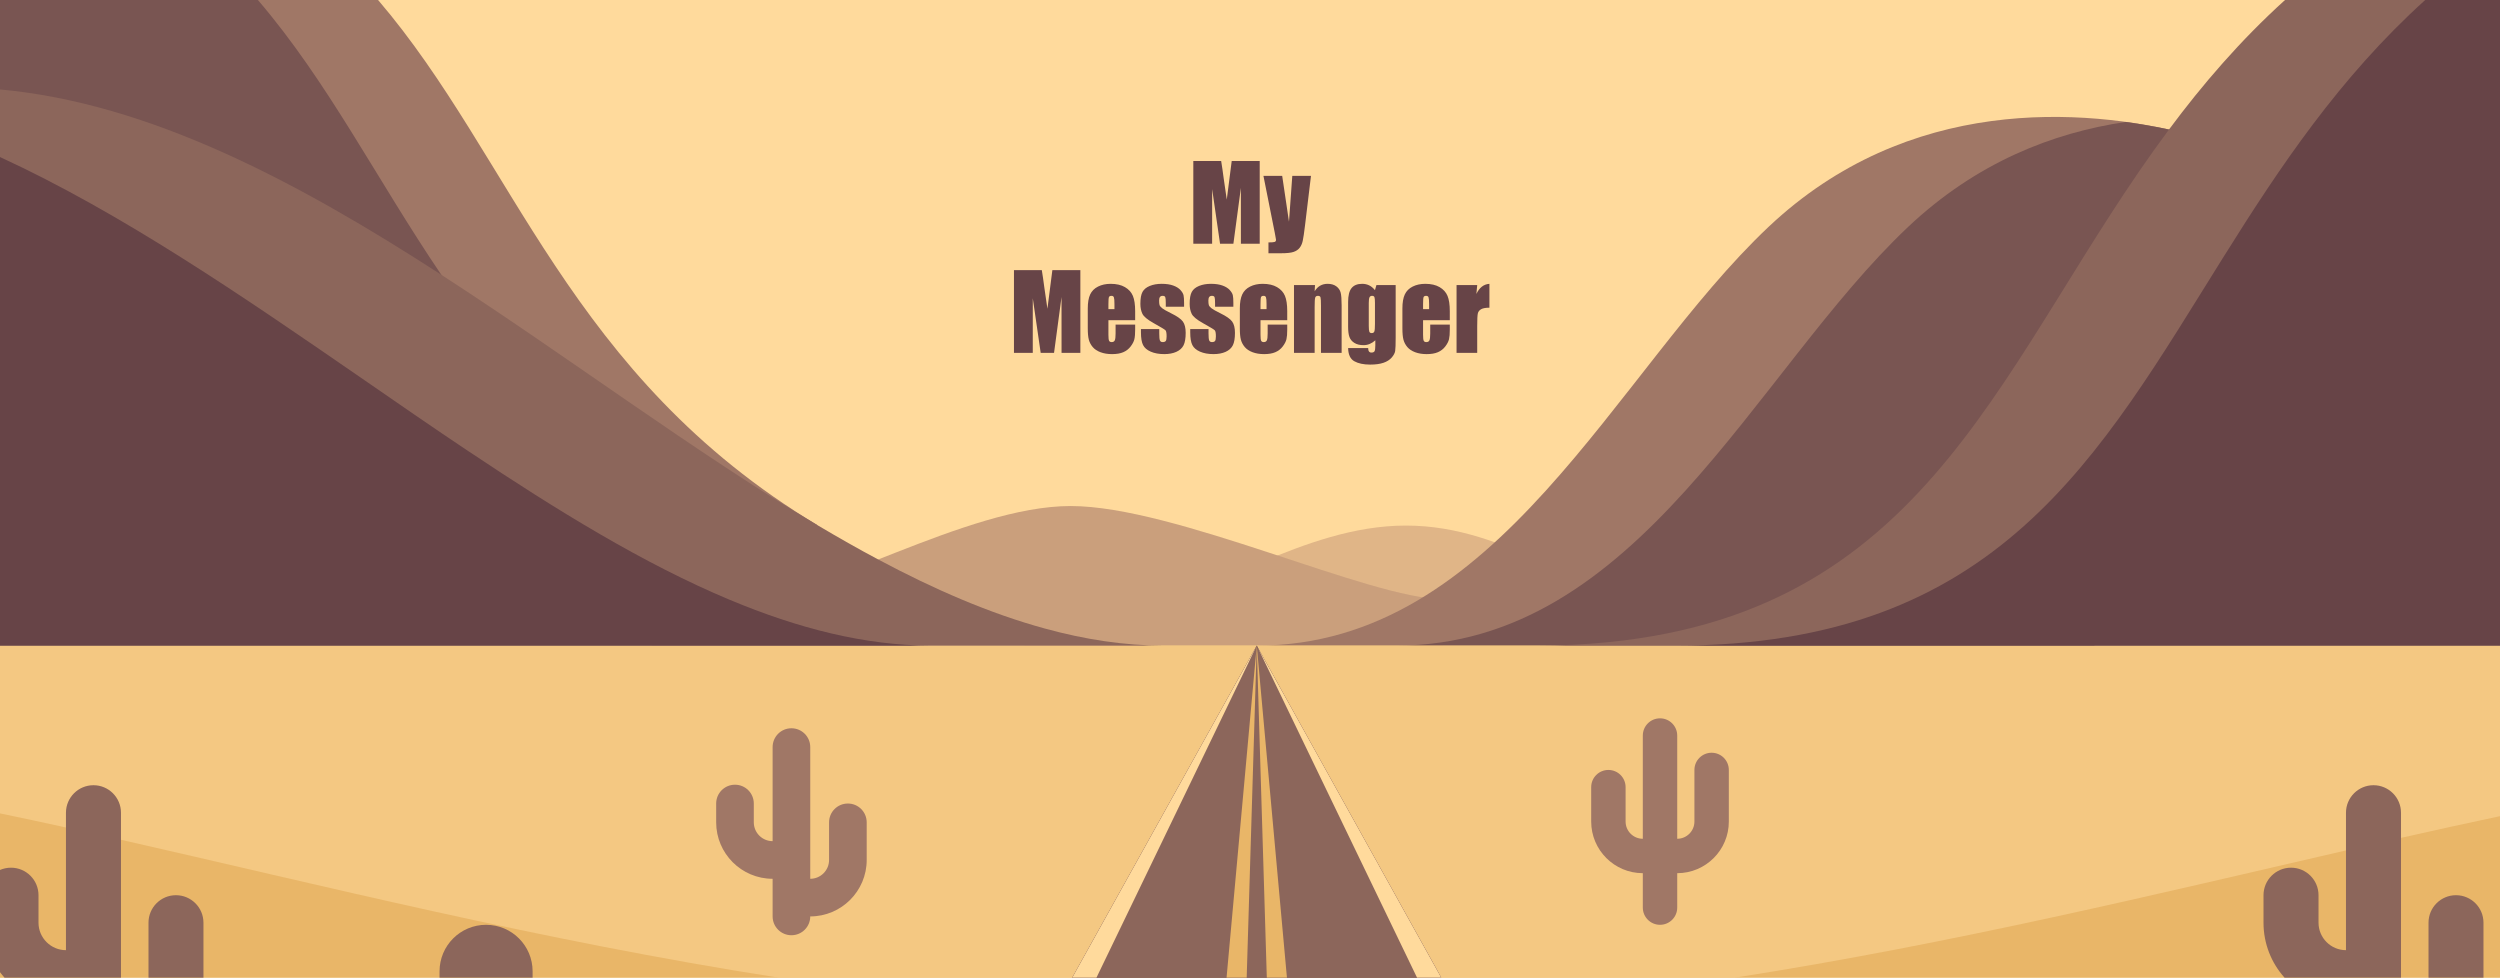 <?xml version="1.0" encoding="utf-8"?>
<!-- Generator: Adobe Illustrator 22.1.0, SVG Export Plug-In . SVG Version: 6.00 Build 0)  -->
<svg version="1.1" xmlns="http://www.w3.org/2000/svg" xmlns:xlink="http://www.w3.org/1999/xlink" x="0px" y="0px"
	 viewBox="0 0 429.82 168.09" style="enable-background:new 0 0 429.82 168.09;" xml:space="preserve">
<style type="text/css">
	.st0{fill:#FFDA9C;}
	.st1{fill:#E0B587;}
	.st2{fill:#CA9F7C;}
	.st3{fill:#A07766;}
	.st4{fill:#795552;}
	.st5{fill:#E9B668;}
	.st6{opacity:0.5;}
	.st7{fill:#674447;}
	.st8{fill:#8C665B;}
</style>
<g id="Capa_1">
	<g>
		<g>
			<path class="st0" d="M247.78,168.09H0V0h429.82v168.09H247.79"/>
		</g>
		<g>
			<path class="st1" d="M285.403,103c-13.333,0-25.667-12.641-43.667-12.641S208.405,103,195.905,103
				s-19.835,8-19.835,8H275.737L285.403,103z"/>
		</g>
		<g>
			<path class="st2" d="M248.07,103c-12.5,0-46-16-64-16s-43.5,16-56,16s-16,8-16,8h136V103z"/>
		</g>
		<g>
			<path class="st3" d="M376.07,23c-18-4.5-47.995-6.646-72,16c-26.5,25-46.333,72-88,72h144l24-72L376.07,23L376.07,23z
				"/>
		</g>
		<g>
			<path class="st4" d="M376.07,23c-3.188-0.797-6.766-1.511-10.606-2.035
				c-12.497,1.842-25.659,6.964-37.394,18.035c-26.5,25-46.333,72-88,72h120l24-72L376.07,23z"/>
		</g>
		<g>
			<path class="st3" d="M0,27v15.61l56.07,20.39l5.95,1.92l40.97,13.26h0.01l37.66,12.18c-0.02-0.01-0.03-0.02-0.05-0.03
				C97.72,64.57,88.34,27.26,65,0h-20.66h-44.34v15.38V27z"/>
		</g>
		<g>
			<path class="st4" d="M120.07,90.36L80.55,77.58h-0.01L35.48,63L0,50.1V0h44.34
				C56.39,14.06,64.73,30.79,75.87,47.24c7.25,10.7,15.69,21.29,27.12,30.94H103
				C108.05,82.45,113.69,86.53,120.07,90.36z"/>
		</g>
		<g>
			<path class="st5" d="M247.78,168.09H0V111h429.82v57.09H247.79"/>
		</g>
		<g class="st6">
			<path class="st0" d="M247.78,168.09h-113.87C92.89,161.69,54.52,152.02,20.8,144.38
				c-3.2-0.73-6.35-1.43-9.46-2.11c-3.85-0.85-7.63-1.66-11.34-2.43V111h429.82v29.32
				c-5.53,1.17-11.2,2.42-17.02,3.73c-3.11,0.7-6.27,1.42-9.46,2.16
				c-31.75,7.3-67.3,15.98-105.11,21.88h-50.44"/>
		</g>
		<g>
			<path class="st7" d="M247.78,168.09h-63.43L216.07,111c0,0,0.02,0.04,0.06,0.11l0.01,0.01l0.06,0.12
				l0.23,0.42l0.05,0.08l0.33,0.6l0.1,0.18l1.55,2.78c0.12,0.21,0.24,0.43,0.37,0.66
				L219,116.28l0.22,0.39l0.48,0.87l0.13,0.22l0.12,0.22c0.05,0.08,0.09,0.16,0.14,0.25
				l0.2,0.37l0.02,0.04l0.58,1.04l0.33,0.59l1.61,2.9l0.41,0.74l0.36,0.65
				l0.38,0.68L227.18,131l0.73,1.32l0.63,1.13l0.45,0.81l1.08,1.95l3.06,5.5l1.28,2.31L235.37,145.75
				l0.84,1.51l0.13,0.23l0.12,0.21c0.22,0.4,0.45,0.81,0.67,1.22l0.52,0.93l0.42,0.76
				l0.95,1.7l1.96,3.54l1,1.8l4.83,8.68l0.02,0.04c0.12,0.21,0.24,0.42,0.35,0.64
				c0.13,0.23,0.26,0.46,0.39,0.69L247.78,168.09z"/>
		</g>
		<g>
			<path class="st8" d="M247.78,168.09h-63.43L216.07,111c0,0,0.02,0.04,0.06,0.11l0.01,0.01l0.06,0.12
				l0.23,0.42l0.05,0.08l0.33,0.6l0.1,0.18l1.55,2.78l0.21,0.39
				c0.11,0.19,0.22,0.39,0.33,0.59l0.22,0.39l0.48,0.87l0.13,0.22l0.12,0.22l0.13,0.25
				c0.07,0.12,0.14,0.24,0.21,0.37l0.02,0.04l0.58,1.04l0.33,0.59l1.61,2.9l0.41,0.74
				l0.36,0.65l0.38,0.68L227.18,131l0.73,1.32l0.63,1.13l0.45,0.81l1.08,1.95l3.06,5.5
				l1.28,2.31L235.37,145.75l0.84,1.51l0.13,0.23l0.12,0.21l0.47,0.84c0.24,0.44,0.48,0.87,0.72,1.31
				l0.42,0.76l0.95,1.7l1.96,3.54l1,1.8l4.83,8.68l0.02,0.04l0.32,0.57
				c0.06,0.1,0.11,0.2,0.17,0.3l0.06,0.11l0.19,0.35L247.78,168.09z"/>
			<path class="st8" d="M247.78,168.09h0.01"/>
		</g>
		<g>
			<g>
				<g>
					<path class="st8" d="M91.57,167v1.09h-16V167c0-4.42,3.58-8,8-8S91.57,162.58,91.57,167z"/>
				</g>
			</g>
		</g>
		<g>
			<g>
				<g>
					<path class="st3" d="M285.403,159c-1.635,0-2.958-1.325-2.958-2.958v-29.583
						c0-1.634,1.323-2.958,2.958-2.958s2.958,1.325,2.958,2.958v29.583
						C288.362,157.675,287.039,159,285.403,159z"/>
				</g>
			</g>
			<g>
				<g>
					<path class="st3" d="M288.362,150.125h-5.917c-4.894,0-8.875-3.981-8.875-8.875v-5.917
						c0-1.634,1.323-2.958,2.958-2.958s2.958,1.325,2.958,2.958V141.25c0,1.631,1.326,2.958,2.958,2.958
						h5.917c1.632,0,2.958-1.328,2.958-2.958v-8.875c0-1.634,1.323-2.958,2.958-2.958
						s2.958,1.325,2.958,2.958v8.875C297.237,146.144,293.256,150.125,288.362,150.125z"/>
				</g>
			</g>
		</g>
		<g>
			<path class="st8" d="M200.07,111H0V15.38c25.67,2.35,51.01,15.78,75.87,31.86
				c21.99,14.23,43.6,30.53,64.74,43.09c0.02,0.01,0.03,0.02,0.05,0.03
				C144.12,92.41,147.56,94.37,150.99,96.19c9.65,5.15,19.2,9.29,28.64,11.87
				C186.5,109.95,193.32,111,200.07,111z"/>
		</g>
		<g>
			<path class="st8" d="M429.82,0v111h-165.75c4.36,0,8.48-0.2,12.38-0.59
				c56.32-5.55,67.78-49.6,96.46-88.14C378.69,14.5,385.17,6.96,392.86,0H429.82z"/>
		</g>
		<g>
			<g>
				<polygon class="st5" points="216.07,111 221.26,168.09 217.8,168.09 				"/>
			</g>
			<g>
				<polygon class="st5" points="216.07,111 214.34,168.09 210.88,168.09 				"/>
			</g>
		</g>
		<g>
			<polygon class="st0" points="216.07,111 188.51,168.09 184.35,168.09 			"/>
		</g>
		<g>
			<polygon class="st0" points="247.78,168.09 243.63,168.09 216.2,111.24 216.43,111.66 
				216.48,111.74 216.81,112.34 216.91,112.52 218.46,115.3 218.67,115.69 218.83,115.96 
				219,116.28 219.22,116.67 219.7,117.54 219.83,117.76 219.95,117.98 220.08,118.23 
				220.09,118.23 220.29,118.6 220.31,118.64 220.89,119.68 221.22,120.27 222.83,123.17 
				223.24,123.91 223.6,124.56 223.98,125.24 227.18,131 227.91,132.32 228.54,133.45 
				228.99,134.26 230.07,136.21 233.13,141.71 234.41,144.02 235.37,145.75 236.21,147.26 
				236.34,147.49 236.46,147.7 236.93,148.54 237.13,148.92 237.65,149.85 238.07,150.61 
				239.02,152.31 240.98,155.85 241.98,157.65 246.81,166.33 246.83,166.37 247.15,166.94 
				247.18,167.01 247.32,167.24 247.38,167.35 247.57,167.7 			"/>
		</g>
		<g>
			<path class="st7" d="M160.07,111H0V27c20.98,9.66,41.68,23.9,62.02,37.92
				c6.21,4.29,12.38,8.56,18.52,12.66h0.01C95.77,87.76,110.75,96.97,125.47,103.13h0.01
				C137.18,108.03,148.72,111,160.07,111z"/>
		</g>
		<g>
			<path class="st3" d="M145.775,138.148c-1.788,0-3.235,1.448-3.235,3.235v6.47c0,1.783-1.45,3.235-3.235,3.235
				v-22.644c0-1.786-1.447-3.235-3.235-3.235s-3.235,1.448-3.235,3.235v16.174c-1.785,0-3.235-1.452-3.235-3.235
				v-3.235c0-1.786-1.447-3.235-3.235-3.235s-3.235,1.448-3.235,3.235v3.235c0,5.351,4.353,9.705,9.705,9.705
				v6.47c0,1.786,1.447,3.235,3.235,3.235s3.235-1.448,3.235-3.235c5.351,0,9.705-4.353,9.705-9.705v-6.47
				C149.009,139.596,147.563,138.148,145.775,138.148z"/>
		</g>
		<g>
			<path class="st8" d="M412.8,139.73v28.36h-20.02c-2.25-2.5-3.62-5.82-3.62-9.45v-4.73
				c0-2.61,2.12-4.73,4.73-4.73s4.73,2.12,4.73,4.73v4.73c0,2.6,2.12,4.72,4.72,4.72v-23.63
				c0-2.61,2.12-4.73,4.73-4.73S412.8,137.12,412.8,139.73z"/>
			<path class="st8" d="M426.98,158.64v9.45h-9.45v-9.45c0-2.61,2.11-4.73,4.72-4.73
				C424.87,153.91,426.98,156.03,426.98,158.64z"/>
		</g>
		<g>
			<path class="st8" d="M20.8,139.73v28.36H0.78C0.51,167.79,0.25,167.48,0,167.15v-17.58
				c0.58-0.25,1.22-0.39,1.89-0.39c2.61,0,4.73,2.12,4.73,4.73v4.73
				c0,2.6,2.12,4.72,4.72,4.72v-23.63c0-2.61,2.12-4.73,4.73-4.73S20.8,137.12,20.8,139.73z"/>
			<path class="st8" d="M34.98,158.64v9.45h-9.45v-9.45c0-2.61,2.11-4.73,4.72-4.73
				S34.98,156.03,34.98,158.64z"/>
		</g>
		<g>
			<path class="st7" d="M429.82,0v111h-141.75c55.57,0,72.72-32.49,94.34-67.03c0,0,0-0.01,0.01-0.01
				C391.88,28.85,402.19,13.35,416.96,0H429.82z"/>
		</g>
	</g>
	<g>
		<path class="st7" d="M216.58,27.676v14.229h-3.234l-0.004-9.606l-1.288,9.606h-2.294l-1.358-9.387
			l-0.004,9.387h-3.234V27.676h4.788c0.142,0.855,0.288,1.864,0.439,3.025l0.525,3.62l0.85-6.645
			H216.58z"/>
		<path class="st7" d="M225.393,30.243l-1.015,8.438c-0.161,1.335-0.295,2.247-0.403,2.733
			s-0.289,0.888-0.541,1.204s-0.602,0.549-1.05,0.699s-1.164,0.224-2.148,0.224h-2.153v-1.863
			c0.552,0,0.907-0.028,1.065-0.084s0.237-0.18,0.237-0.374c0-0.094-0.073-0.501-0.22-1.222
			l-1.944-9.756h3.224l1.167,7.875l0.568-7.875H225.393z"/>
		<path class="st7" d="M185.744,46.442v14.229h-3.234l-0.004-9.606l-1.288,9.606h-2.294l-1.358-9.387
			l-0.004,9.387h-3.234V46.442h4.788c0.142,0.855,0.288,1.864,0.439,3.025l0.525,3.62l0.85-6.645
			H185.744z"/>
		<path class="st7" d="M195.166,55.046h-4.597v2.522c0,0.527,0.038,0.867,0.114,1.02
			s0.223,0.229,0.439,0.229c0.27,0,0.45-0.101,0.541-0.303s0.136-0.593,0.136-1.173v-1.538h3.366
			v0.861c0,0.721-0.045,1.274-0.136,1.661s-0.303,0.8-0.637,1.239s-0.757,0.769-1.27,0.989
			s-1.156,0.33-1.929,0.33c-0.75,0-1.412-0.108-1.986-0.325s-1.021-0.514-1.34-0.892
			s-0.541-0.794-0.664-1.248s-0.185-1.115-0.185-1.982v-3.401c0-1.02,0.138-1.824,0.413-2.413
			s0.727-1.04,1.354-1.354s1.348-0.47,2.162-0.47c0.996,0,1.818,0.189,2.465,0.567
			s1.102,0.879,1.362,1.503s0.391,1.501,0.391,2.632V55.046z M191.606,53.148v-0.853
			c0-0.604-0.032-0.993-0.097-1.169s-0.196-0.264-0.396-0.264c-0.246,0-0.398,0.075-0.457,0.224
			s-0.088,0.552-0.088,1.208v0.853H191.606z"/>
		<path class="st7" d="M203.577,52.735h-3.146v-0.633c0-0.539-0.031-0.88-0.092-1.024
			s-0.215-0.215-0.461-0.215c-0.199,0-0.349,0.066-0.448,0.198s-0.149,0.33-0.149,0.593
			c0,0.357,0.025,0.62,0.075,0.787s0.199,0.35,0.448,0.549s0.76,0.489,1.534,0.87
			c1.031,0.504,1.708,0.979,2.03,1.424s0.483,1.093,0.483,1.942c0,0.949-0.123,1.666-0.369,2.149
			s-0.658,0.855-1.235,1.116s-1.273,0.391-2.087,0.391c-0.902,0-1.674-0.141-2.316-0.422
			s-1.083-0.662-1.323-1.143s-0.36-1.207-0.36-2.18v-0.562h3.146v0.738
			c0,0.627,0.04,1.034,0.119,1.222s0.236,0.281,0.47,0.281c0.252,0,0.428-0.063,0.527-0.189
			s0.149-0.391,0.149-0.795c0-0.557-0.064-0.905-0.193-1.046c-0.135-0.141-0.823-0.557-2.065-1.248
			c-1.043-0.586-1.679-1.118-1.907-1.595s-0.343-1.044-0.343-1.701c0-0.932,0.123-1.619,0.369-2.061
			s0.664-0.784,1.252-1.024s1.273-0.36,2.052-0.36c0.773,0,1.431,0.098,1.973,0.294
			s0.958,0.456,1.248,0.778s0.466,0.621,0.527,0.896s0.092,0.706,0.092,1.292V52.735z"/>
		<path class="st7" d="M212.049,52.735h-3.146v-0.633c0-0.539-0.031-0.88-0.092-1.024
			s-0.215-0.215-0.461-0.215c-0.199,0-0.349,0.066-0.448,0.198s-0.149,0.33-0.149,0.593
			c0,0.357,0.025,0.62,0.075,0.787s0.199,0.35,0.448,0.549s0.76,0.489,1.534,0.87
			c1.031,0.504,1.708,0.979,2.03,1.424s0.483,1.093,0.483,1.942c0,0.949-0.123,1.666-0.369,2.149
			s-0.658,0.855-1.235,1.116s-1.273,0.391-2.087,0.391c-0.902,0-1.674-0.141-2.316-0.422
			s-1.083-0.662-1.323-1.143s-0.36-1.207-0.36-2.18v-0.562h3.146v0.738
			c0,0.627,0.04,1.034,0.119,1.222s0.236,0.281,0.47,0.281c0.252,0,0.428-0.063,0.527-0.189
			s0.149-0.391,0.149-0.795c0-0.557-0.064-0.905-0.193-1.046c-0.135-0.141-0.823-0.557-2.065-1.248
			c-1.043-0.586-1.679-1.118-1.907-1.595s-0.343-1.044-0.343-1.701c0-0.932,0.123-1.619,0.369-2.061
			s0.664-0.784,1.252-1.024s1.273-0.36,2.052-0.36c0.773,0,1.431,0.098,1.973,0.294
			s0.958,0.456,1.248,0.778s0.466,0.621,0.527,0.896s0.092,0.706,0.092,1.292V52.735z"/>
		<path class="st7" d="M221.313,55.046h-4.597v2.522c0,0.527,0.038,0.867,0.114,1.02
			s0.223,0.229,0.439,0.229c0.27,0,0.449-0.101,0.54-0.303s0.137-0.593,0.137-1.173v-1.538h3.366
			v0.861c0,0.721-0.046,1.274-0.136,1.661c-0.092,0.387-0.304,0.8-0.638,1.239
			s-0.758,0.769-1.271,0.989s-1.155,0.33-1.929,0.33c-0.75,0-1.412-0.108-1.986-0.325
			s-1.021-0.514-1.34-0.892s-0.541-0.794-0.664-1.248s-0.185-1.115-0.185-1.982v-3.401
			c0-1.02,0.138-1.824,0.413-2.413s0.727-1.04,1.354-1.354s1.348-0.47,2.162-0.47
			c0.996,0,1.817,0.189,2.466,0.567c0.646,0.378,1.101,0.879,1.361,1.503s0.392,1.501,0.392,2.632
			V55.046z M217.754,53.148v-0.853c0-0.604-0.032-0.993-0.097-1.169s-0.196-0.264-0.396-0.264
			c-0.246,0-0.398,0.075-0.457,0.224s-0.088,0.552-0.088,1.208v0.853H217.754z"/>
		<path class="st7" d="M226.086,49.008l-0.062,1.074c0.258-0.428,0.572-0.75,0.945-0.964
			c0.371-0.214,0.801-0.321,1.287-0.321c0.609,0,1.107,0.144,1.494,0.431s0.636,0.649,0.747,1.085
			s0.167,1.165,0.167,2.184v8.174h-3.551v-8.077c0-0.803-0.026-1.292-0.079-1.468
			s-0.199-0.264-0.439-0.264c-0.252,0-0.41,0.101-0.475,0.303s-0.097,0.743-0.097,1.622v7.884
			h-3.551V49.008H226.086z"/>
		<path class="st7" d="M239.955,49.008v8.982c0,1.213-0.028,1.997-0.084,2.351s-0.253,0.729-0.593,1.125
			s-0.813,0.697-1.419,0.905c-0.607,0.208-1.37,0.312-2.29,0.312c-1.131,0-2.039-0.192-2.725-0.576
			s-1.04-1.138-1.063-2.263h3.445c0,0.516,0.188,0.773,0.562,0.773c0.27,0,0.448-0.079,0.536-0.238
			c0.088-0.158,0.132-0.49,0.132-0.994v-0.879c-0.305,0.276-0.626,0.484-0.963,0.625
			s-0.689,0.211-1.059,0.211c-0.639,0-1.164-0.129-1.578-0.387c-0.412-0.258-0.695-0.596-0.848-1.015
			s-0.229-1.015-0.229-1.789v-4.236c0-1.107,0.199-1.904,0.598-2.391s1.005-0.729,1.819-0.729
			c0.445,0,0.851,0.091,1.218,0.273c0.365,0.182,0.692,0.455,0.979,0.819l0.255-0.881H239.955z
			 M236.395,52.102c0-0.533-0.03-0.873-0.093-1.02c-0.061-0.146-0.197-0.22-0.408-0.22
			c-0.205,0-0.351,0.084-0.436,0.25s-0.127,0.497-0.127,0.989v3.92c0,0.521,0.032,0.86,0.097,1.015
			s0.199,0.233,0.404,0.233c0.234,0,0.387-0.094,0.457-0.281s0.105-0.612,0.105-1.274V52.102z"/>
		<path class="st7" d="M249.262,55.046h-4.597v2.522c0,0.527,0.038,0.867,0.114,1.02
			s0.223,0.229,0.439,0.229c0.27,0,0.449-0.101,0.54-0.303s0.137-0.593,0.137-1.173v-1.538h3.366
			v0.861c0,0.721-0.046,1.274-0.136,1.661c-0.092,0.387-0.304,0.8-0.638,1.239
			s-0.758,0.769-1.271,0.989s-1.155,0.33-1.929,0.33c-0.75,0-1.412-0.108-1.986-0.325
			s-1.021-0.514-1.341-0.892s-0.54-0.794-0.663-1.248s-0.185-1.115-0.185-1.982v-3.401
			c0-1.02,0.138-1.824,0.413-2.413s0.727-1.04,1.354-1.354s1.348-0.47,2.162-0.47
			c0.996,0,1.817,0.189,2.466,0.567c0.646,0.378,1.101,0.879,1.361,1.503s0.392,1.501,0.392,2.632
			V55.046z M245.703,53.148v-0.853c0-0.604-0.032-0.993-0.097-1.169s-0.196-0.264-0.396-0.264
			c-0.246,0-0.398,0.075-0.457,0.224s-0.088,0.552-0.088,1.208v0.853H245.703z"/>
		<path class="st7" d="M253.973,49.008l-0.141,1.534c0.516-1.098,1.263-1.68,2.241-1.745v4.104
			c-0.65,0-1.128,0.088-1.433,0.264s-0.492,0.42-0.562,0.734s-0.105,1.036-0.105,2.167v4.605h-3.551
			V49.008H253.973z"/>
	</g>
</g>
<g id="Ebene_2">
</g>
</svg>
